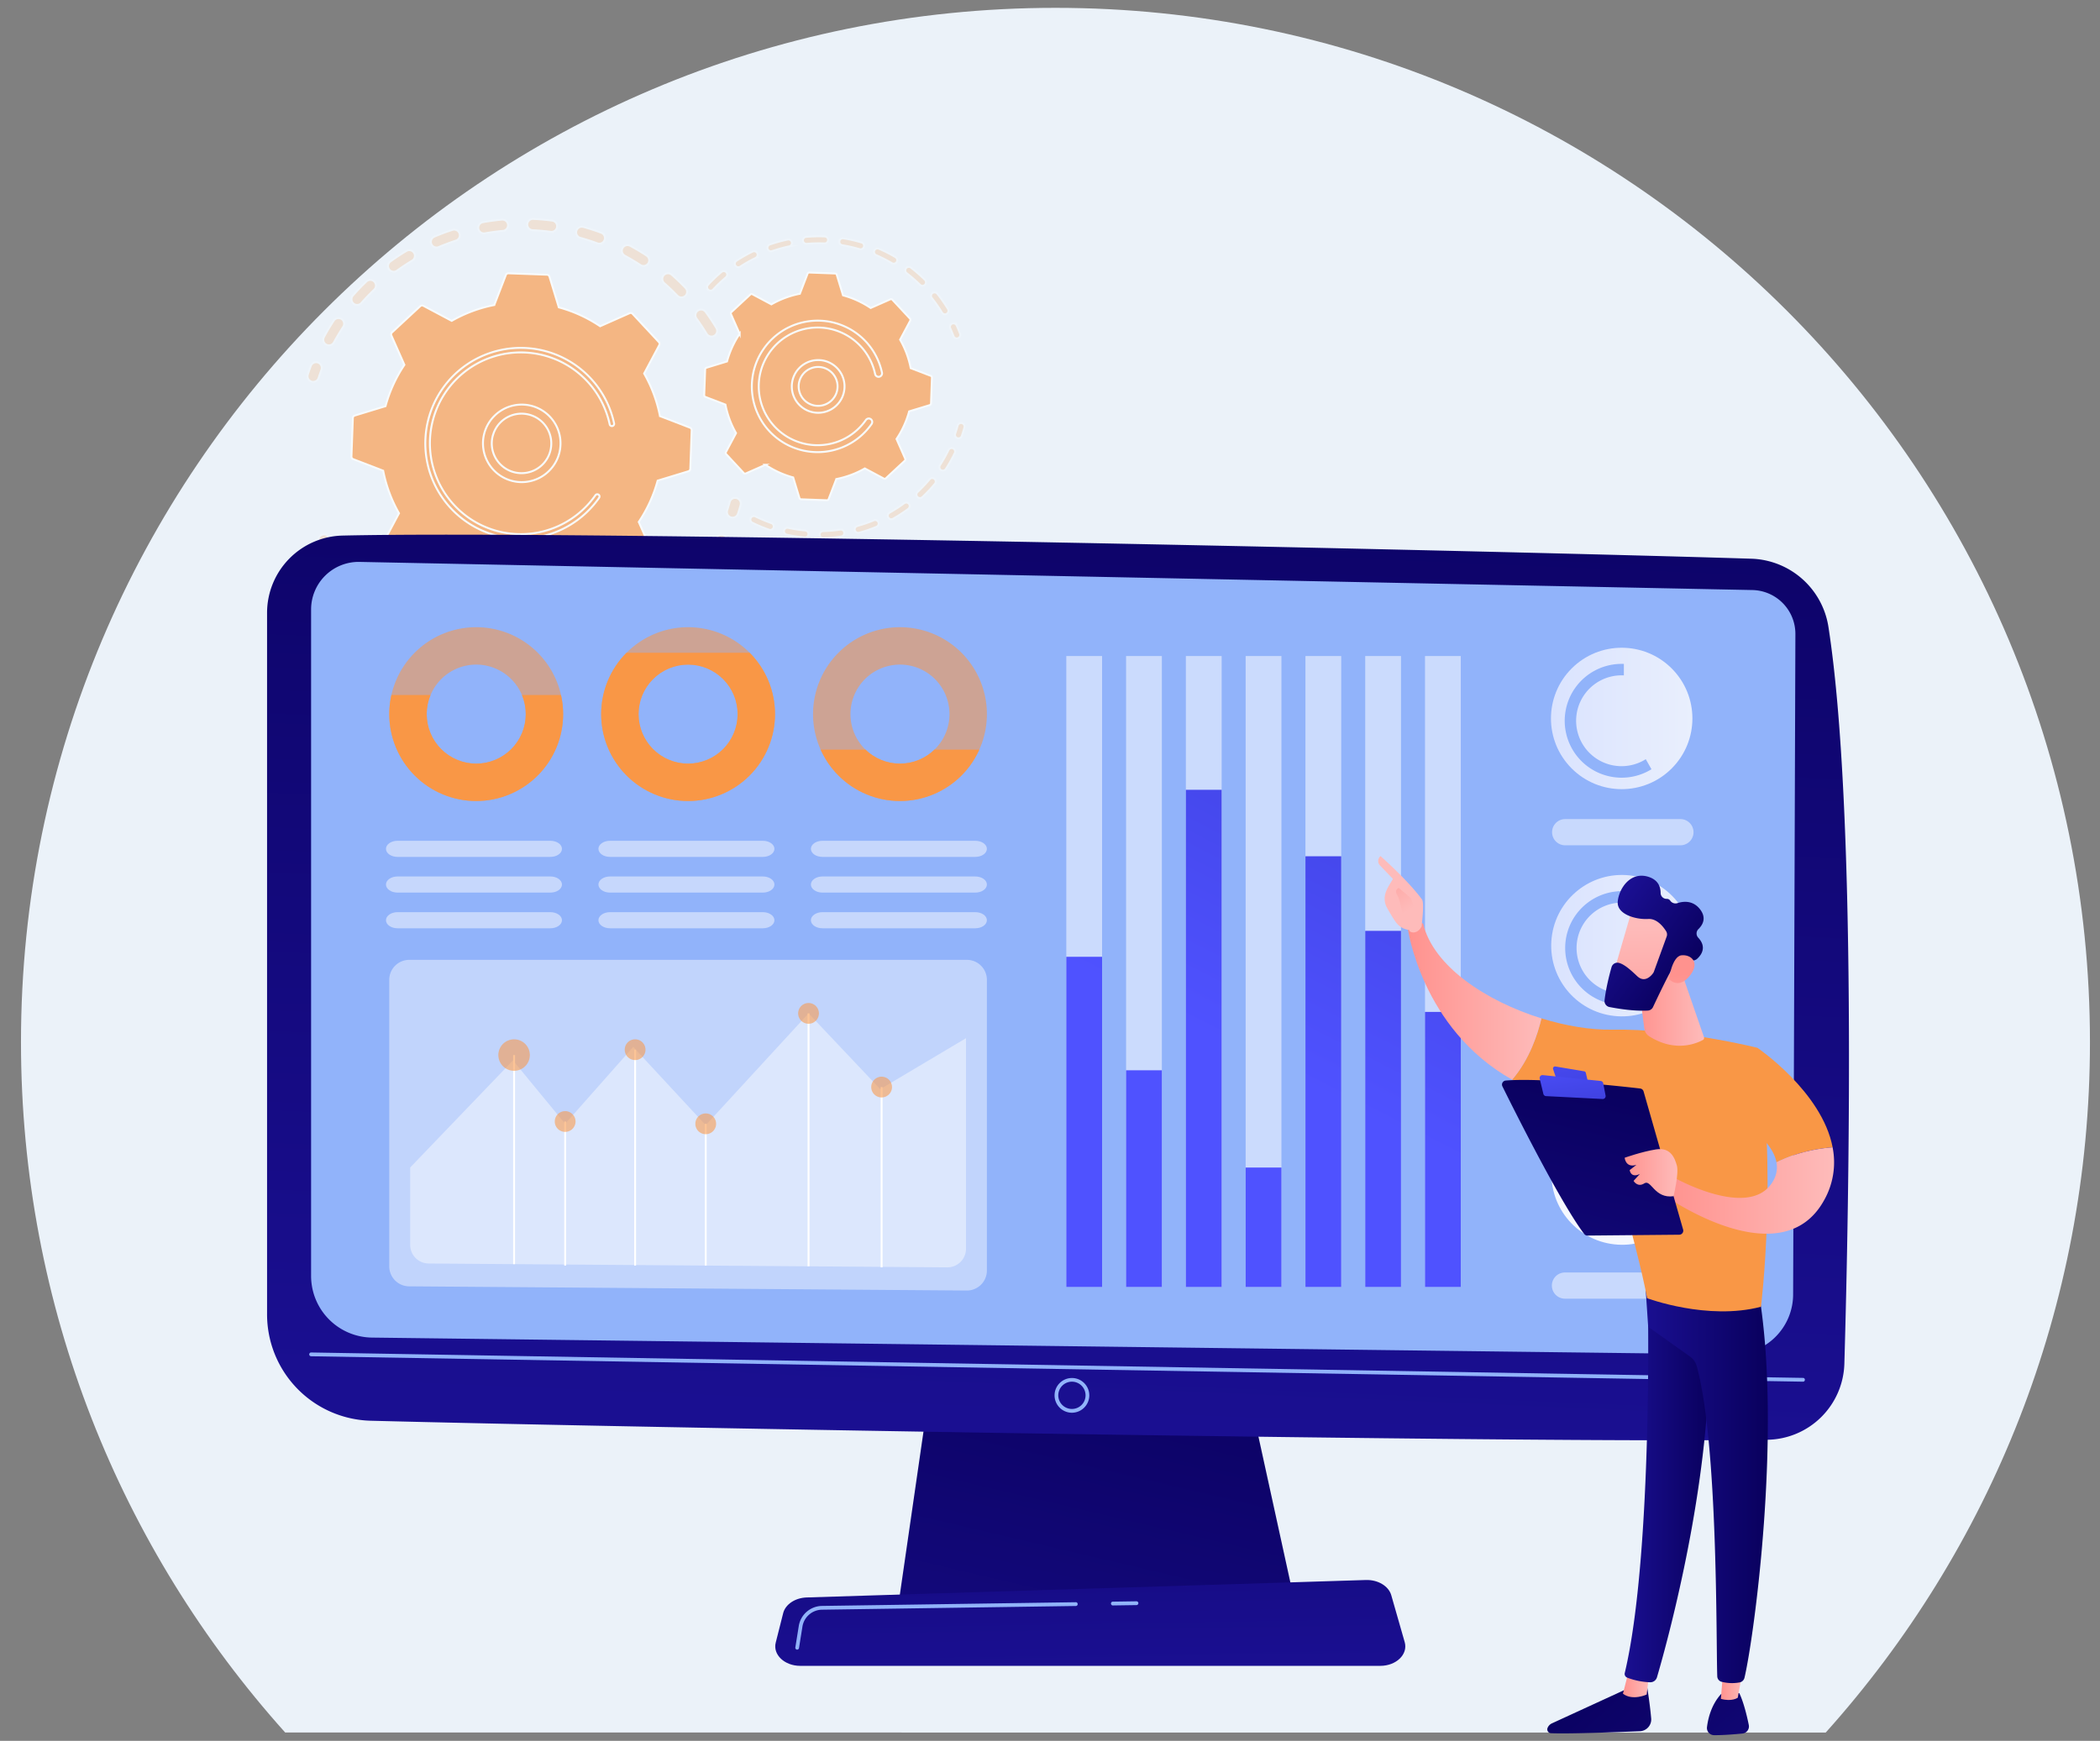 <svg xmlns="http://www.w3.org/2000/svg" xmlns:xlink="http://www.w3.org/1999/xlink" viewBox="0 0 2176.85 1804.85"><rect x="0" y="0" width="2176.85" height="1804.85" fill="#808080" stroke="none"/><defs><style>.cls-1,.cls-20,.cls-5{fill:#f99746;}.cls-1{opacity:0.57;}.cls-2{fill:#ebf2f9;}.cls-3{opacity:0.66;}.cls-4{opacity:0.3;}.cls-5{stroke:#fff;stroke-miterlimit:10;stroke-width:2px;}.cls-6{fill:url(#linear-gradient);}.cls-7{fill:url(#linear-gradient-2);}.cls-8{fill:#91b3fa;}.cls-9{fill:url(#linear-gradient-3);}.cls-10{opacity:0.53;}.cls-11,.cls-23,.cls-26,.cls-28{fill:#fff;}.cls-12{fill:url(#linear-gradient-4);}.cls-13{fill:url(#linear-gradient-5);}.cls-14{fill:url(#linear-gradient-6);}.cls-15{fill:url(#linear-gradient-7);}.cls-16{fill:url(#linear-gradient-8);}.cls-17{fill:url(#linear-gradient-9);}.cls-18{fill:url(#linear-gradient-10);}.cls-19{clip-path:url(#clip-path);}.cls-21{clip-path:url(#clip-path-2);}.cls-22{clip-path:url(#clip-path-3);}.cls-23{opacity:0.44;}.cls-24{opacity:0.48;}.cls-25{fill:url(#linear-gradient-11);}.cls-26{opacity:0.5;}.cls-27{fill:url(#linear-gradient-12);}.cls-28{opacity:0.91;}.cls-29{fill:url(#linear-gradient-13);}.cls-30{fill:url(#linear-gradient-14);}.cls-31{fill:url(#linear-gradient-15);}.cls-32{fill:url(#linear-gradient-16);}.cls-33{fill:url(#linear-gradient-17);}.cls-34{fill:url(#linear-gradient-18);}.cls-35{fill:url(#linear-gradient-19);}.cls-36{fill:url(#linear-gradient-20);}.cls-37{fill:url(#linear-gradient-21);}.cls-38{fill:url(#linear-gradient-22);}.cls-39{fill:url(#linear-gradient-23);}.cls-40{fill:url(#linear-gradient-24);}.cls-41{fill:url(#linear-gradient-25);}.cls-42{fill:url(#linear-gradient-26);}.cls-43{fill:url(#linear-gradient-27);}.cls-44{fill:url(#linear-gradient-28);}.cls-45{fill:url(#linear-gradient-29);}.cls-46{fill:url(#linear-gradient-30);}.cls-47{fill:url(#linear-gradient-31);}</style><linearGradient id="linear-gradient" x1="1204.07" y1="1329.46" x2="1049.15" y2="1988.85" gradientUnits="userSpaceOnUse"><stop offset="0" stop-color="#09005d"/><stop offset="1" stop-color="#1a0f91"/></linearGradient><linearGradient id="linear-gradient-2" x1="1127.19" y1="240.84" x2="1075.55" y2="1472.23" xlink:href="#linear-gradient"/><linearGradient id="linear-gradient-3" x1="1122.65" y1="1247.63" x2="1130.59" y2="1732.24" xlink:href="#linear-gradient"/><linearGradient id="linear-gradient-4" x1="1186.66" y1="1040.61" x2="1351.51" y2="718.85" gradientUnits="userSpaceOnUse"><stop offset="0" stop-color="#4f52ff"/><stop offset="1" stop-color="#4042e2"/></linearGradient><linearGradient id="linear-gradient-5" x1="1259.62" y1="1077.99" x2="1424.47" y2="756.23" xlink:href="#linear-gradient-4"/><linearGradient id="linear-gradient-6" x1="1249.7" y1="1072.91" x2="1414.55" y2="751.15" xlink:href="#linear-gradient-4"/><linearGradient id="linear-gradient-7" x1="1378.26" y1="1138.77" x2="1543.1" y2="817.02" xlink:href="#linear-gradient-4"/><linearGradient id="linear-gradient-8" x1="1361.86" y1="1130.37" x2="1526.71" y2="808.61" xlink:href="#linear-gradient-4"/><linearGradient id="linear-gradient-9" x1="1426.63" y1="1163.56" x2="1591.48" y2="841.8" xlink:href="#linear-gradient-4"/><linearGradient id="linear-gradient-10" x1="1492.77" y1="1197.44" x2="1657.62" y2="875.69" xlink:href="#linear-gradient-4"/><clipPath id="clip-path"><path class="cls-1" d="M493.63,650.28a90.1,90.1,0,1,0,90.1,90.1A90.09,90.09,0,0,0,493.63,650.28Zm0,141.43A51.33,51.33,0,1,1,545,740.38,51.34,51.34,0,0,1,493.63,791.71Z"/></clipPath><clipPath id="clip-path-2"><path class="cls-1" d="M713.27,650.28a90.1,90.1,0,1,0,90.1,90.1A90.09,90.09,0,0,0,713.27,650.28Zm0,141.43a51.33,51.33,0,1,1,51.33-51.33A51.34,51.34,0,0,1,713.27,791.71Z"/></clipPath><clipPath id="clip-path-3"><path class="cls-1" d="M932.91,650.28a90.1,90.1,0,1,0,90.1,90.1A90.1,90.1,0,0,0,932.91,650.28Zm0,141.43a51.33,51.33,0,1,1,51.33-51.33A51.34,51.34,0,0,1,932.91,791.71Z"/></clipPath><linearGradient id="linear-gradient-11" x1="1608.04" y1="980.5" x2="1754.66" y2="980.5" gradientTransform="translate(2555.47 -758.53) rotate(86.44)" gradientUnits="userSpaceOnUse"><stop offset="0" stop-color="#dae3fe"/><stop offset="1" stop-color="#e9effd"/></linearGradient><linearGradient id="linear-gradient-12" x1="1607.72" y1="744.87" x2="1754.34" y2="744.87" gradientTransform="translate(1019.06 -970.5) rotate(45)" xlink:href="#linear-gradient-11"/><linearGradient id="linear-gradient-13" x1="1766.41" y1="1137.77" x2="1539.51" y2="1353.1" gradientUnits="userSpaceOnUse"><stop offset="0" stop-color="#fdf53f"/><stop offset="1" stop-color="#d93c65"/></linearGradient><linearGradient id="linear-gradient-14" x1="7192.26" y1="1721.22" x2="6886.75" y2="2053.52" gradientTransform="matrix(-1, 0, 0, 1, 8802.59, 0)" xlink:href="#linear-gradient"/><linearGradient id="linear-gradient-15" x1="7093.1" y1="1745.9" x2="7120.24" y2="1745.9" gradientTransform="matrix(-1, 0, 0, 1, 8802.59, 0)" gradientUnits="userSpaceOnUse"><stop offset="0" stop-color="#febbba"/><stop offset="1" stop-color="#ff928e"/></linearGradient><linearGradient id="linear-gradient-16" x1="7028.75" y1="1538.4" x2="7118.48" y2="1538.4" gradientTransform="matrix(-1, 0, 0, 1, 8802.59, 0)" xlink:href="#linear-gradient"/><linearGradient id="linear-gradient-17" x1="7123.73" y1="1658.21" x2="6818.22" y2="1990.52" gradientTransform="matrix(-1, 0, 0, 1, 8802.59, 0)" xlink:href="#linear-gradient"/><linearGradient id="linear-gradient-18" x1="6995.3" y1="1744.51" x2="7018.73" y2="1744.51" xlink:href="#linear-gradient-15"/><linearGradient id="linear-gradient-19" x1="6970.04" y1="1535.47" x2="7097.43" y2="1535.47" gradientTransform="matrix(-1, 0, 0, 1, 8802.59, 0)" xlink:href="#linear-gradient"/><linearGradient id="linear-gradient-20" x1="7204.77" y1="1037.94" x2="7343.4" y2="1037.94" xlink:href="#linear-gradient-15"/><linearGradient id="linear-gradient-21" x1="8800.28" y1="1014.7" x2="8893.31" y2="1226.36" gradientTransform="translate(-7310.21)" xlink:href="#linear-gradient-15"/><linearGradient id="linear-gradient-22" x1="7342.74" y1="944.21" x2="7381.55" y2="884.53" xlink:href="#linear-gradient-15"/><linearGradient id="linear-gradient-23" x1="6901.4" y1="1234.31" x2="7076.85" y2="1234.31" xlink:href="#linear-gradient-15"/><linearGradient id="linear-gradient-24" x1="7129.92" y1="1109.57" x2="7226.4" y2="1511.54" gradientTransform="matrix(-1, 0, 0, 1, 8802.59, 0)" xlink:href="#linear-gradient"/><linearGradient id="linear-gradient-25" x1="7190.32" y1="1046.21" x2="7169.78" y2="1136.44" gradientTransform="matrix(-1, 0, 0, 1, 8802.59, 0)" xlink:href="#linear-gradient-4"/><linearGradient id="linear-gradient-26" x1="7179.57" y1="1084.06" x2="7169.75" y2="1143.02" gradientTransform="matrix(-1, 0, 0, 1, 8802.59, 0)" xlink:href="#linear-gradient-4"/><linearGradient id="linear-gradient-27" x1="7063.82" y1="1215.92" x2="7118.48" y2="1215.92" xlink:href="#linear-gradient-15"/><linearGradient id="linear-gradient-28" x1="7036.12" y1="1046.75" x2="7105.48" y2="1046.75" xlink:href="#linear-gradient-15"/><linearGradient id="linear-gradient-29" x1="1638.69" y1="-454.26" x2="1549.53" y2="-336.31" gradientTransform="matrix(-0.81, -0.58, -0.58, 0.81, 2770.9, 2278.01)" xlink:href="#linear-gradient-15"/><linearGradient id="linear-gradient-30" x1="1570.59" y1="-425.93" x2="1677.1" y2="-425.93" gradientTransform="matrix(-0.81, -0.58, -0.58, 0.81, 2770.9, 2278.01)" xlink:href="#linear-gradient"/><linearGradient id="linear-gradient-31" x1="1508.1" y1="-360.85" x2="1579.62" y2="-434.22" gradientTransform="matrix(-0.81, -0.58, -0.58, 0.81, 2770.9, 2278.01)" xlink:href="#linear-gradient-15"/></defs><title>Монтажная область 2 copy 9</title><g id="Layer_9" data-name="Layer 9"><path class="cls-2" d="M1094.09,8.13C501.86,8.13,21.75,488.23,21.75,1080.47c0,275.08,103.6,526,273.88,715.78H1892.56c170.28-189.82,273.88-440.7,273.88-715.78C2166.44,488.23,1686.33,8.13,1094.09,8.13Z"/><g class="cls-3"><g class="cls-4"><path class="cls-5" d="M740.57,348.09a5.85,5.85,0,0,1-8.05-2c-3.26-5.38-6.8-10.71-10.52-15.82a5.86,5.86,0,0,1,1.2-8.13l.09-.07a5.87,5.87,0,0,1,8.2,1.29c3.91,5.39,7.64,11,11.07,16.67a5.85,5.85,0,0,1-1.48,7.7A4.59,4.59,0,0,1,740.57,348.09Zm-38.4-41.47c-4.39-4.56-9-9-13.74-13.13a5.87,5.87,0,0,1,7.74-8.82c5,4.37,9.84,9,14.45,13.81a5.86,5.86,0,0,1-.16,8.3c-.17.16-.35.31-.53.45A5.87,5.87,0,0,1,702.17,306.62Zm-38.3-31.81c-5.27-3.46-10.76-6.73-16.31-9.72a5.87,5.87,0,0,1,5.57-10.33c5.84,3.15,11.63,6.6,17.18,10.24a5.87,5.87,0,0,1,1.69,8.12,5.8,5.8,0,0,1-1.37,1.46A5.86,5.86,0,0,1,663.87,274.81Zm-44.44-22.44c-5.92-2.2-12-4.16-18.09-5.84a5.87,5.87,0,0,1,3.12-11.31c6.41,1.77,12.81,3.84,19,6.15a5.87,5.87,0,0,1-4.08,11Zm-48.34-12c-6.24-.82-12.61-1.39-18.93-1.69a5.86,5.86,0,1,1,.55-11.71c6.64.3,13.34.9,19.92,1.77a5.87,5.87,0,0,1-1.54,11.63Zm-49.78-1c-6.28.58-12.62,1.44-18.83,2.55a5.87,5.87,0,0,1-2.07-11.55c6.54-1.17,13.21-2.07,19.82-2.68a5.86,5.86,0,1,1,1.08,11.68Zm-183.14,118a5.85,5.85,0,0,1-2.36-7.95c3.16-5.84,6.61-11.62,10.27-17.17a5.87,5.87,0,0,1,9.8,6.45c-3.47,5.28-6.76,10.76-9.76,16.3a5.81,5.81,0,0,1-1.61,1.89A5.88,5.88,0,0,1,338.17,357.36ZM472.58,249.47c-6,2-12,4.2-17.78,6.67a5.86,5.86,0,1,1-4.59-10.79c6.11-2.6,12.41-5,18.72-7a5.86,5.86,0,0,1,5.36,10.25A5.7,5.7,0,0,1,472.58,249.47ZM366.33,314.69a5.87,5.87,0,0,1-.52-8.28c4.39-5,9-9.84,13.84-14.44a5.87,5.87,0,1,1,8.12,8.47c-4.56,4.38-9,9-13.16,13.72a5.47,5.47,0,0,1-.86.81A5.88,5.88,0,0,1,366.33,314.69Zm61-44.52c-5.4,3.25-10.73,6.78-15.84,10.48a5.87,5.87,0,0,1-7-9.42l.1-.07c5.39-3.91,11-7.62,16.68-11a5.87,5.87,0,0,1,6.57,9.7C427.68,269.94,427.5,270.06,427.32,270.17Z"/><path class="cls-5" d="M328.26,394.73a5.8,5.8,0,0,0,2-2.86c.94-2.87,1.95-5.78,3-8.63a5.87,5.87,0,0,0-11-4.08c-1.11,3-2.18,6-3.16,9.08a5.86,5.86,0,0,0,9.12,6.49Z"/></g><g class="cls-4"><path class="cls-5" d="M343.65,572.91a5.87,5.87,0,0,0,1.63-7.43c-1.42-2.67-2.81-5.41-4.13-8.15a5.86,5.86,0,1,0-10.57,5.08c1.39,2.88,2.85,5.77,4.35,8.58a5.84,5.84,0,0,0,8.72,1.92Z"/><path class="cls-5" d="M673.77,654.71a5.87,5.87,0,1,1-6.62-9.69c5.09-3.48,10.12-7.23,15-11.18a5.87,5.87,0,1,1,7.4,9.11c-2.11,1.71-4.25,3.39-6.4,5C680.07,650.29,676.92,652.56,673.77,654.71Zm30.88-33.28a5.85,5.85,0,0,1-.27-8.29c4.25-4.54,8.36-9.3,12.21-14.16a5.86,5.86,0,0,1,9.2,7.27c-4,5.12-8.37,10.14-12.85,14.92a5.73,5.73,0,0,1-.74.66A5.85,5.85,0,0,1,704.65,621.43ZM646.2,670.89c-5.85,2.91-11.89,5.61-18,8A5.87,5.87,0,0,1,623.9,668c5.78-2.29,11.52-4.85,17.06-7.61a5.87,5.87,0,0,1,6.17,9.92A6.31,6.31,0,0,1,646.2,670.89ZM735.84,582a5.86,5.86,0,0,1-2.08-8c3.15-5.36,6.11-10.91,8.79-16.5a5.87,5.87,0,0,1,10.58,5.07c-2.83,5.89-6,11.74-9.26,17.38a5.86,5.86,0,0,1-8,2.08ZM597.79,688.61c-6.34,1.55-12.83,2.86-19.29,3.87a5.87,5.87,0,1,1-1.83-11.59c6.15-1,12.31-2.2,18.33-3.67a5.86,5.86,0,0,1,4.93,10.37A5.73,5.73,0,0,1,597.79,688.61Zm-51.12,6.68c-6.54.13-13.16,0-19.67-.43a5.87,5.87,0,1,1,.74-11.71c6.19.4,12.48.53,18.69.41a5.86,5.86,0,0,1,3.66,10.54A5.78,5.78,0,0,1,546.67,695.29Zm-51.37-4.62c-6.41-1.3-12.84-2.88-19.11-4.7a5.87,5.87,0,0,1,3.28-11.27c5.95,1.73,12.06,3.24,18.16,4.47a5.87,5.87,0,0,1-2.33,11.5ZM446.17,675c-6-2.66-11.9-5.62-17.62-8.78a5.87,5.87,0,0,1,5.67-10.27c5.43,3,11.06,5.81,16.74,8.34A5.87,5.87,0,1,1,446.17,675Zm-44.5-26.14c-5.23-3.91-10.35-8.09-15.24-12.44a5.87,5.87,0,0,1,7.79-8.77c4.64,4.13,9.52,8.1,14.48,11.82a5.87,5.87,0,0,1,1.18,8.21,6.38,6.38,0,0,1-1.15,1.17A5.89,5.89,0,0,1,401.67,648.81ZM364,613.57c-3.13-3.65-6.19-7.44-9.08-11.27q-1.57-2.07-3.1-4.18a5.8,5.8,0,0,1,1.32-8.19,5.86,5.86,0,0,1,8.19,1.32c1,1.33,1.94,2.66,2.94,4,2.76,3.64,5.66,7.24,8.64,10.72a5.87,5.87,0,0,1-.63,8.27l-.29.22A5.86,5.86,0,0,1,364,613.57Z"/><path class="cls-5" d="M763,535.53a5.89,5.89,0,0,0,2-2.88c1-3,1.89-6.13,2.74-9.22a5.87,5.87,0,0,0-11.31-3.12c-.81,2.94-1.69,5.89-2.61,8.76a5.86,5.86,0,0,0,9.13,6.46Z"/></g><path class="cls-5" d="M717,446.07a2.75,2.75,0,0,0-1.75-2.66l-31.13-12a145.34,145.34,0,0,0-16.42-44.14l15.68-29.43a2.74,2.74,0,0,0-.41-3.16l-27.25-29.31a2.73,2.73,0,0,0-3.12-.64l-30.49,13.51a145.11,145.11,0,0,0-42.84-19.58l-9.72-31.92a2.74,2.74,0,0,0-2.52-1.94l-40-1.45a2.73,2.73,0,0,0-2.66,1.75l-12,31.13a145.27,145.27,0,0,0-44.14,16.42L438.8,317a2.74,2.74,0,0,0-3.15.41l-29.32,27.26a2.76,2.76,0,0,0-.64,3.12l13.51,30.49a145.4,145.4,0,0,0-19.57,42.83l-31.92,9.73a2.73,2.73,0,0,0-1.94,2.52l-1.46,40a2.75,2.75,0,0,0,1.75,2.66l31.14,12a145.31,145.31,0,0,0,16.41,44.14l-15.68,29.43a2.74,2.74,0,0,0,.41,3.16L425.6,594a2.71,2.71,0,0,0,3.11.64l30.49-13.51A145.22,145.22,0,0,0,502,600.73l9.72,31.92a2.74,2.74,0,0,0,2.53,1.94l40,1.45a2.72,2.72,0,0,0,2.65-1.75l12-31.13a145.27,145.27,0,0,0,44.14-16.42l29.43,15.69a2.76,2.76,0,0,0,3.16-.41L675,574.76a2.76,2.76,0,0,0,.64-3.12l-13.51-30.49a145.68,145.68,0,0,0,19.58-42.83l31.92-9.73a2.76,2.76,0,0,0,1.94-2.52Z"/><path class="cls-5" d="M560,495a40.19,40.19,0,1,1,5-3.21A40.88,40.88,0,0,1,560,495Zm-49-43.9a30.85,30.85,0,1,0,14.78-18.42,33.22,33.22,0,0,0-3.84,2.49A30.57,30.57,0,0,0,511.05,451.06Z"/><path class="cls-5" d="M599.4,538.57a100.1,100.1,0,0,0,7.79-6.53h0c.79-.74,1.56-1.48,2.32-2.24a98.91,98.91,0,0,0,10.33-12l.13-.18.36-.49.68-1a2.34,2.34,0,0,0,0-2.76,2.15,2.15,0,0,0-.53-.51,2.34,2.34,0,0,0-3.26.58A94.36,94.36,0,0,1,516,550.73,94.21,94.21,0,1,1,632,440a2.35,2.35,0,0,0,4.59-1,98.94,98.94,0,1,0-175.76,80.19c2,2.69,4.22,5.29,6.54,7.8a99,99,0,0,0,132,11.61Z"/><g class="cls-4"><path class="cls-5" d="M994,350.13a3.62,3.62,0,0,0,1.2-4.17c-1.09-2.88-2.29-5.76-3.55-8.57a3.62,3.62,0,0,0-6.61,3c1.2,2.68,2.34,5.43,3.38,8.17a3.63,3.63,0,0,0,4.68,2.1A3.3,3.3,0,0,0,994,350.13Z"/><path class="cls-5" d="M981.45,325.3a3.61,3.61,0,0,1-5-1.21,151.82,151.82,0,0,0-8.55-12.57c-.65-.85-1.3-1.7-2-2.54a3.63,3.63,0,0,1,.6-5.09,3.75,3.75,0,0,1,5.09.6c.69.88,1.38,1.76,2.05,2.65a159.19,159.19,0,0,1,9,13.18,3.63,3.63,0,0,1-.91,4.77Zm-27.76-30a150.25,150.25,0,0,0-13.85-12.11,3.62,3.62,0,0,1,4.43-5.73,155.9,155.9,0,0,1,14.52,12.69,3.62,3.62,0,0,1,0,5.12,3.25,3.25,0,0,1-.39.35A3.63,3.63,0,0,1,953.69,295.27ZM924.6,272.86a149.57,149.57,0,0,0-16.41-8.34,3.62,3.62,0,0,1,2.88-6.65,156.88,156.88,0,0,1,17.2,8.74,3.62,3.62,0,0,1-3.67,6.25Zm-33.72-14.58a147.21,147.21,0,0,0-17.94-4.06,3.63,3.63,0,0,1,1.16-7.16,156.53,156.53,0,0,1,18.82,4.27,3.62,3.62,0,1,1-2,6.95Zm-36.25-5.91a152.5,152.5,0,0,0-18.39.42,3.62,3.62,0,0,1-.6-7.22,158.82,158.82,0,0,1,19.27-.44,3.63,3.63,0,0,1,2.05,6.51A3.58,3.58,0,0,1,854.63,252.37Zm-36.58,3.08a147.88,147.88,0,0,0-17.72,4.88,3.62,3.62,0,1,1-2.35-6.85,154.29,154.29,0,0,1,18.58-5.13,3.63,3.63,0,0,1,2.93,6.44A3.73,3.73,0,0,1,818.05,255.45Zm-34.71,11.92a147.72,147.72,0,0,0-16,9.09,3.62,3.62,0,1,1-4-6.07,156,156,0,0,1,16.76-9.53,3.62,3.62,0,0,1,3.79,6.14A4.6,4.6,0,0,1,783.34,267.37Zm-49.17,33a3.62,3.62,0,0,1-.2-5.12,159.88,159.88,0,0,1,12-11.67q1-.84,1.92-1.65a3.62,3.62,0,1,1,4.67,5.54c-.6.51-1.21,1-1.82,1.57a151,151,0,0,0-11.48,11.13,3.22,3.22,0,0,1-.48.43A3.61,3.61,0,0,1,734.17,300.36Z"/></g><g class="cls-4"><path class="cls-5" d="M941.58,527.55a155.46,155.46,0,0,1-15.91,10.31,3.62,3.62,0,0,1-3.57-6.31,150.24,150.24,0,0,0,15.19-9.83,3.62,3.62,0,0,1,4.33,5.8ZM951,515.24a3.61,3.61,0,0,1,.15-5.12,153.14,153.14,0,0,0,12.42-13.18,3.62,3.62,0,0,1,5.56,4.65,160.12,160.12,0,0,1-13,13.81l-.3.25A3.62,3.62,0,0,1,951,515.24ZM908.6,546.17a157,157,0,0,1-18,6.16,3.63,3.63,0,0,1-1.93-7,149.65,149.65,0,0,0,17.12-5.87,3.62,3.62,0,0,1,3.57,6.24A4,4,0,0,1,908.6,546.17Zm66.81-58.8a3.61,3.61,0,0,1-1.08-5,149.81,149.81,0,0,0,8.86-15.78,3.62,3.62,0,1,1,6.52,3.15,154.28,154.28,0,0,1-9.29,16.55,3.61,3.61,0,0,1-5,1.08ZM872.1,556.26a157.19,157.19,0,0,1-18.89,1.66,3.63,3.63,0,0,1-.2-7.25,148.7,148.7,0,0,0,18-1.58,3.62,3.62,0,0,1,2.72,6.47A3.56,3.56,0,0,1,872.1,556.26Zm-37.85,1a159.58,159.58,0,0,1-18.75-2.91,3.62,3.62,0,1,1,1.54-7.08,151.54,151.54,0,0,0,17.89,2.77,3.63,3.63,0,0,1-.68,7.22Zm-37-8.06a158.11,158.11,0,0,1-17.51-7.32,3.63,3.63,0,0,1,3.2-6.51,148.79,148.79,0,0,0,16.69,7,3.63,3.63,0,0,1,2.23,4.62,3.53,3.53,0,0,1-1.23,1.69A3.62,3.62,0,0,1,797.23,549.24Z"/><path class="cls-5" d="M995.74,453.74A3.57,3.57,0,0,0,997,452c1-2.93,1.92-5.91,2.73-8.85a3.63,3.63,0,0,0-7-1.93c-.77,2.81-1.65,5.65-2.6,8.45a3.63,3.63,0,0,0,2.27,4.6A3.59,3.59,0,0,0,995.74,453.74Z"/></g><path class="cls-5" d="M966.06,391.48a1.84,1.84,0,0,0-1.17-1.78l-20.84-8a97,97,0,0,0-11-29.53l10.49-19.7a1.83,1.83,0,0,0-.27-2.11l-18.24-19.61a1.82,1.82,0,0,0-2.09-.43l-20.4,9a97,97,0,0,0-28.66-13.1l-6.51-21.36a1.84,1.84,0,0,0-1.69-1.3l-26.76-1a1.82,1.82,0,0,0-1.78,1.17l-8,20.83a97.11,97.11,0,0,0-29.54,11l-19.69-10.5a1.82,1.82,0,0,0-2.11.28L758.16,323.6a1.84,1.84,0,0,0-.43,2.08l9,20.41a97.42,97.42,0,0,0-13.1,28.66l-21.36,6.51a1.82,1.82,0,0,0-1.3,1.68l-1,26.77a1.85,1.85,0,0,0,1.17,1.78l20.84,8a97.18,97.18,0,0,0,11,29.54l-10.49,19.69a1.83,1.83,0,0,0,.27,2.11l18.24,19.61a1.82,1.82,0,0,0,2.09.43l20.4-9A97,97,0,0,0,822.2,495l6.51,21.36a1.84,1.84,0,0,0,1.69,1.3l26.76,1a1.82,1.82,0,0,0,1.78-1.17l8-20.83a97.11,97.11,0,0,0,29.54-11l19.69,10.5a1.83,1.83,0,0,0,2.12-.28l19.61-18.23a1.86,1.86,0,0,0,.43-2.09l-9-20.4a97.6,97.6,0,0,0,13.1-28.67l21.36-6.5a1.84,1.84,0,0,0,1.3-1.69Z"/><path class="cls-5" d="M861.23,424.62a27.33,27.33,0,1,1,3.41-2.21A28,28,0,0,1,861.23,424.62Zm-30.86-14.33a20.17,20.17,0,0,0,27.38,8h0a20.16,20.16,0,1,0-27.38-8Z"/><path class="cls-5" d="M888.65,455a67.4,67.4,0,0,0,5.31-4.46,68.53,68.53,0,0,0,9.18-10.45l.36-.51a3.63,3.63,0,0,0-.08-4.26,3.85,3.85,0,0,0-.82-.79,3.63,3.63,0,0,0-5,.9,61.64,61.64,0,0,1-8.53,9.8h0l-.53.48a60.33,60.33,0,0,1-26.34,14.09,61.4,61.4,0,0,1-16.34,1.74h-.13l-.42,0A61,61,0,1,1,892.16,359c1.41,1.51,2.74,3.1,4,4.74a60.76,60.76,0,0,1,11,24.08,3.42,3.42,0,0,0,.66,1.43,3.62,3.62,0,0,0,6.43-2.94,68.28,68.28,0,0,0-12.32-26.94c-1.4-1.84-2.88-3.61-4.46-5.31A68.26,68.26,0,0,0,793,441.63,69.28,69.28,0,0,0,797.5,447,68.35,68.35,0,0,0,888.65,455Z"/></g><polygon class="cls-6" points="966.91 1417.81 931.5 1662.16 1342.31 1662.16 1288.8 1417.81 966.91 1417.81"/><path class="cls-7" d="M276.84,635.41V1362.7A110.33,110.33,0,0,0,384.33,1473c265.64,6.85,1194.73,23.46,1447.61,19.73a81.18,81.18,0,0,0,79.92-78.87c4.88-169,12.8-575.25-16.51-763.88a83.54,83.54,0,0,0-79.88-70.71c-222.57-7.12-1207.47-29.73-1460.23-24A80.2,80.2,0,0,0,276.84,635.41Z"/><path class="cls-8" d="M322.48,631.87v691a63.93,63.93,0,0,0,63,63.92l1410.12,17.42a62.21,62.21,0,0,0,63.14-62l2.36-684.8a45.5,45.5,0,0,0-44.39-45.66L373,582.58A49.3,49.3,0,0,0,322.48,631.87Z"/><path class="cls-8" d="M1869.32,1432.51h0L322.44,1406.15a2,2,0,0,1-1.92-2,2,2,0,0,1,2-1.92l1546.84,26.36a2,2,0,0,1,0,3.91Z"/><path class="cls-8" d="M1111.16,1464.7a18,18,0,1,1,18-18A18.07,18.07,0,0,1,1111.16,1464.7Zm0-32.19a14.14,14.14,0,1,0,14.13,14.14A14.15,14.15,0,0,0,1111.16,1432.51Z"/><path class="cls-9" d="M1430.79,1727.13H829.56c-16.34,0-28.6-11.62-25.44-24.11l7.71-30.51c2.32-9.18,12.42-15.92,24.41-16.29l579.61-18.09c12.52-.39,23.62,6.26,26.34,15.8l13.91,48.59C1459.72,1715.15,1447.39,1727.13,1430.79,1727.13Z"/><path class="cls-8" d="M1153.21,1664.48a2,2,0,0,1,0-3.91l24.83-.36a2,2,0,0,1,2,1.92,2,2,0,0,1-1.93,2l-24.84.36Z"/><path class="cls-8" d="M826.38,1710.31a1.73,1.73,0,0,1-.32,0,2,2,0,0,1-1.62-2.23l3.55-22.2A24.75,24.75,0,0,1,852.11,1665l263.43-3.85h0a2,2,0,0,1,0,3.91l-263.44,3.85a20.84,20.84,0,0,0-20.31,17.59l-3.55,22.19A2,2,0,0,1,826.38,1710.31Z"/><g class="cls-10"><rect class="cls-11" x="1105.32" y="680.17" width="37.09" height="654.17"/><rect class="cls-11" x="1167.29" y="680.17" width="37.09" height="654.17"/><rect class="cls-11" x="1229.26" y="680.17" width="37.09" height="654.17"/><rect class="cls-11" x="1291.24" y="680.17" width="37.09" height="654.17"/><rect class="cls-11" x="1353.21" y="680.17" width="37.09" height="654.17"/><rect class="cls-11" x="1415.18" y="680.17" width="37.09" height="654.17"/><rect class="cls-11" x="1477.15" y="680.17" width="37.09" height="654.17"/></g><rect class="cls-12" x="1105.32" y="991.99" width="37.09" height="342.35"/><rect class="cls-13" x="1167.29" y="1109.65" width="37.09" height="224.69"/><rect class="cls-14" x="1229.26" y="818.86" width="37.09" height="515.49"/><rect class="cls-15" x="1291.24" y="1210.5" width="37.09" height="123.84"/><rect class="cls-16" x="1353.21" y="887.77" width="37.09" height="446.57"/><rect class="cls-17" x="1415.18" y="965.09" width="37.09" height="369.25"/><rect class="cls-18" x="1477.15" y="1049.14" width="37.09" height="285.2"/><path class="cls-1" d="M493.63,650.28a90.1,90.1,0,1,0,90.1,90.1A90.09,90.09,0,0,0,493.63,650.28Zm0,141.43A51.33,51.33,0,1,1,545,740.38,51.34,51.34,0,0,1,493.63,791.71Z"/><g class="cls-19"><rect class="cls-20" x="367.8" y="720.56" width="267.64" height="113.27"/></g><path class="cls-1" d="M713.27,650.28a90.1,90.1,0,1,0,90.1,90.1A90.09,90.09,0,0,0,713.27,650.28Zm0,141.43a51.33,51.33,0,1,1,51.33-51.33A51.34,51.34,0,0,1,713.27,791.71Z"/><g class="cls-21"><rect class="cls-20" x="587.44" y="676.78" width="267.64" height="157.05"/></g><path class="cls-1" d="M932.91,650.28a90.1,90.1,0,1,0,90.1,90.1A90.1,90.1,0,0,0,932.91,650.28Zm0,141.43a51.33,51.33,0,1,1,51.33-51.33A51.34,51.34,0,0,1,932.91,791.71Z"/><g class="cls-22"><rect class="cls-20" x="807.08" y="777.2" width="267.64" height="56.63"/></g><path class="cls-23" d="M1002.1,1338l-578-4.34a20.75,20.75,0,0,1-20.6-20.76V1015.91a20.75,20.75,0,0,1,20.75-20.75h578a20.75,20.75,0,0,1,20.76,20.75v301.3A20.75,20.75,0,0,1,1002.1,1338Z"/><path class="cls-23" d="M912.45,1129.23l-74.32-78.58L731.56,1166.56l-75.19-81.13-70.53,79.72-54.08-65.71-106.57,111v80.24a19.3,19.3,0,0,0,19.16,19.3l537.55,4a19.31,19.31,0,0,0,19.45-19.31V1076.39Z"/><rect class="cls-11" x="912.9" y="1127.05" width="1.96" height="186.94"/><rect class="cls-11" x="837.15" y="1050.65" width="1.96" height="262.25"/><rect class="cls-11" x="730.58" y="1165.15" width="1.96" height="146.96"/><rect class="cls-11" x="657.39" y="1088.3" width="1.96" height="223.81"/><rect class="cls-11" x="584.87" y="1162.76" width="1.96" height="149.35"/><rect class="cls-11" x="531.93" y="1093.87" width="1.96" height="216.8"/><circle class="cls-1" cx="532.91" cy="1093.87" r="16.33" transform="translate(-681.63 1167.61) rotate(-67.5)"/><path class="cls-1" d="M596.6,1162.76A10.76,10.76,0,1,1,585.84,1152,10.75,10.75,0,0,1,596.6,1162.76Z"/><path class="cls-1" d="M669.12,1088.3a10.76,10.76,0,1,1-10.76-10.76A10.76,10.76,0,0,1,669.12,1088.3Z"/><path class="cls-1" d="M742.32,1165.15a10.76,10.76,0,1,1-10.76-10.76A10.75,10.75,0,0,1,742.32,1165.15Z"/><path class="cls-1" d="M848.88,1050.65a10.76,10.76,0,1,1-10.75-10.75A10.75,10.75,0,0,1,848.88,1050.65Z"/><path class="cls-1" d="M924.64,1127.05a10.76,10.76,0,1,1-10.76-10.76A10.75,10.75,0,0,1,924.64,1127.05Z"/><g class="cls-24"><path class="cls-11" d="M570.53,945.72H412.09c-6.63,0-12,3.74-12,8.36s5.37,8.35,12,8.35H570.53c6.63,0,12-3.74,12-8.35S577.16,945.72,570.53,945.72Z"/><path class="cls-11" d="M570.53,908.71H412.09c-6.63,0-12,3.75-12,8.36s5.37,8.36,12,8.36H570.53c6.63,0,12-3.74,12-8.36S577.16,908.71,570.53,908.71Z"/><path class="cls-11" d="M570.53,871.71H412.09c-6.63,0-12,3.74-12,8.36s5.37,8.35,12,8.35H570.53c6.63,0,12-3.74,12-8.35S577.16,871.71,570.53,871.71Z"/></g><g class="cls-24"><path class="cls-11" d="M790.77,945.72H632.33c-6.63,0-12,3.74-12,8.36s5.37,8.35,12,8.35H790.77c6.63,0,12-3.74,12-8.35S797.4,945.72,790.77,945.72Z"/><path class="cls-11" d="M790.77,908.71H632.33c-6.63,0-12,3.75-12,8.36s5.37,8.36,12,8.36H790.77c6.63,0,12-3.74,12-8.36S797.4,908.71,790.77,908.71Z"/><path class="cls-11" d="M790.77,871.71H632.33c-6.63,0-12,3.74-12,8.36s5.37,8.35,12,8.35H790.77c6.63,0,12-3.74,12-8.35S797.4,871.71,790.77,871.71Z"/></g><g class="cls-24"><path class="cls-11" d="M1011,945.72H852.57c-6.63,0-12,3.74-12,8.36s5.37,8.35,12,8.35H1011c6.63,0,12-3.74,12-8.35S1017.64,945.72,1011,945.72Z"/><path class="cls-11" d="M1011,908.71H852.57c-6.63,0-12,3.75-12,8.36s5.37,8.36,12,8.36H1011c6.63,0,12-3.74,12-8.36S1017.64,908.71,1011,908.71Z"/><path class="cls-11" d="M1011,871.71H852.57c-6.63,0-12,3.74-12,8.36s5.37,8.35,12,8.35H1011c6.63,0,12-3.74,12-8.35S1017.64,871.71,1011,871.71Z"/></g><circle class="cls-25" cx="1681.35" cy="980.5" r="73.31" transform="translate(598.27 2597.67) rotate(-86.44)"/><path class="cls-8" d="M1724.91,965a47.09,47.09,0,1,1-43.56-29.2c.79,0,1.58,0,2.37.07V923.93c-.79,0-1.58,0-2.37,0a58.95,58.95,0,1,0,54.51,36.36Z"/><path class="cls-26" d="M1741.6,1084.86H1622.14a13.58,13.58,0,1,0,0,27.15H1741.6a13.58,13.58,0,1,0,0-27.15Z"/><circle class="cls-27" cx="1681.03" cy="744.87" r="73.31" transform="translate(-34.34 1406.84) rotate(-45)"/><path class="cls-8" d="M1706,787.11a47.09,47.09,0,1,1-25.09-86.93c.8,0,1.59,0,2.38.06V688.3c-.79,0-1.58,0-2.38,0a59,59,0,1,0,31,109.24Z"/><path class="cls-26" d="M1741.92,849.23H1622.45a13.58,13.58,0,0,0,0,27.16h119.47a13.58,13.58,0,0,0,0-27.16Z"/><circle class="cls-28" cx="1681.61" cy="1217.32" r="73.31" transform="translate(362.15 2820.04) rotate(-86.44)"/><path class="cls-29" d="M1721.53,1243.8a47.09,47.09,0,1,1-38.94-73.57c.8,0,1.59,0,2.38.06v-11.93c-.79,0-1.58-.06-2.38-.06a59,59,0,1,0,48.61,92.5Z"/><path class="cls-26" d="M1621.87,1346.44h119.47a13.58,13.58,0,1,0,0-27.15H1621.87a13.58,13.58,0,0,0,0,27.15Z"/><path class="cls-30" d="M1706.9,1746s3.16,17.91,4.71,35.64a12.21,12.21,0,0,1-11.68,13.24c-23.61,1-74.12,2.9-92.24,2.09a4,4,0,0,1-3.5-5.45,8.85,8.85,0,0,1,4.55-4.79l83.43-38.35Z"/><path class="cls-31" d="M1709.49,1735.45l-2.54,21.42s-14.62,6.81-24.6-.86l6.05-23.87Z"/><path class="cls-32" d="M1707.58,1332.66c1.1,5.6,5.89,279.2-23.35,401.81a4.15,4.15,0,0,0,2.44,4.84,72.4,72.4,0,0,0,23.82,4.84,7.17,7.17,0,0,0,7.11-5.14c8.36-28.45,48.42-171,53.64-307.14,5.84-152.14,0-5.18,0-5.18l-3.42-94Z"/><path class="cls-33" d="M1802.87,1755.32s5,9,9.91,33.07a7.45,7.45,0,0,1-6.56,8.92c-7.8.77-19.8,1.75-29.41,1.69a7.44,7.44,0,0,1-7.36-8.29c1.07-8.77,4.38-23.16,14.63-34.38Z"/><path class="cls-34" d="M1807.29,1727.76l-5.94,32.4s-5.87,4.37-17.49,1.2l2.83-34.86Z"/><path class="cls-35" d="M1823.34,1341.06c23.91,144.35-5.19,356.78-15,398.36a6.47,6.47,0,0,1-5.24,4.92,43.52,43.52,0,0,1-18.7-.74,6,6,0,0,1-4.28-5.47c-1.31-33.62,1.06-240-21.23-321.53a18.46,18.46,0,0,0-7.15-10.22l-43.25-30.76-3.32-49.71Z"/><path class="cls-20" d="M1670.92,1067.53c71.68-1.18,150.78,18.82,150.78,18.82,21.36,124.68,3.73,268.48,3.73,268.48-55.49,14.56-118.09-8.89-118.09-8.89-9.23-52.12-52.26-198.77-52.26-198.77-35-4.35-63.88-14.46-87.64-27.81,18.13-21,26.67-47.74,30.38-63.55C1623.17,1063.69,1648.81,1067.9,1670.92,1067.53Z"/><path class="cls-36" d="M1459.19,962c7-8.51,16-4.48,16-4.48,10.55,44.56,65.86,80.69,122.68,98.34-3.71,15.81-12.25,42.54-30.38,63.55C1473.14,1066.33,1459.19,962,1459.19,962Z"/><path class="cls-37" d="M1460.89,964.11c-.73,2.34,7.8,5.91,12.82-3.67.18-4.59,3-24.26.23-28-14.61-19.92-42.94-44.89-42.94-44.89a6.74,6.74,0,0,0-.85,9.36l13.75,14.32c-2.88,5.19-6.38,9.58-8,15.86a19.29,19.29,0,0,0,1.92,14.17c2.42,4.35,5.71,10,8.82,14.42C1452.5,964.05,1460.89,964.11,1460.89,964.11Z"/><path class="cls-38" d="M1449.91,920.52l12.52,10.61,3.93,10.57-11.16,12.39s-3.76-21-6.55-25.51S1447.31,921.85,1449.91,920.52Z"/><path class="cls-20" d="M1794.2,1155.76l27.5-69.41s67,45.5,78,103.18c-12.65.93-35.67,4.22-58.2,15.6C1836.5,1177.89,1794.2,1155.76,1794.2,1155.76Z"/><path class="cls-39" d="M1735.69,1221.07s75.17,42.49,100.54,6.21c5.26-7.53,6.52-15,5.23-22.15,22.53-11.38,45.55-14.67,58.2-15.6a79.58,79.58,0,0,1-8.65,54.57c-44.43,81.28-165.27-4.49-165.27-4.49Z"/><path class="cls-40" d="M1744.72,1274.82l-41-143.27a4.18,4.18,0,0,0-3.54-3c-7.43-.87-29-3.3-53.84-5.41-30-2.53-64.74-4.58-85.53-2.84a4.2,4.2,0,0,0-3.43,6c11.82,23.91,60.45,121.19,84.8,153.06a4.17,4.17,0,0,0,3.38,1.66l95.19-.88A4.2,4.2,0,0,0,1744.72,1274.82Z"/><path class="cls-41" d="M1642.07,1110.71l-29.75-5a2.13,2.13,0,0,0-2.38,2.77l3,8.92a2.12,2.12,0,0,0,1.74,1.45l28.62,3.82a2.13,2.13,0,0,0,2.37-2.6l-1.83-7.79A2.11,2.11,0,0,0,1642.07,1110.71Z"/><path class="cls-42" d="M1664.34,1135.89l-2.45-12.76a3,3,0,0,0-2.6-2.38l-60.08-6.1a3,3,0,0,0-3.17,3.63l3.82,15.9a3,3,0,0,0,2.72,2.26l58.71,3A3,3,0,0,0,1664.34,1135.89Z"/><path class="cls-43" d="M1734.81,1240.21s5.72-23.5,3.41-31.84-6.77-19.06-21.66-16.68-32.45,8.66-32.45,8.66.89,10.86,12.2,7.35l-7,5.43s1,8.7,10.56,4l-6.53,7.2s4.1,7.15,11.14,2.56S1714.87,1243,1734.81,1240.21Z"/><path class="cls-44" d="M1743.53,1009.34l22.81,66a2.38,2.38,0,0,1-1.09,2.86c-6.21,3.44-28.61,13.37-55.61-3.74a11.2,11.2,0,0,1-5.15-8l-7.39-57.09Z"/><path class="cls-45" d="M1692.47,941.21c-.69.95-22.12,75.66-22.12,75.66l42.91,11.33,30.84-67.79S1704,925.24,1692.47,941.21Z"/><path class="cls-46" d="M1727.06,965.43a6.38,6.38,0,0,1,.59,5.59l-13.24,36.42a6,6,0,0,1-.82,1.54c-1.91,2.63-8.65,10.48-16.48,3.09-6.67-6.3-12.89-12-18.71-13.72a6.36,6.36,0,0,0-7.9,4.42c-2,7-5.71,21.25-7.23,34.37a6.34,6.34,0,0,0,5.11,6.94c8.57,1.67,25.4,4.45,39.71,3.67a6.37,6.37,0,0,0,5.43-3.67c4.4-9.37,16.85-35.6,21.5-42.47,4.32-6.38,14.6-6.28,19.31-5.87a6.4,6.4,0,0,0,4.87-1.62c4-3.6,10.57-11.91,1.12-22a6.38,6.38,0,0,1,.29-8.88c4.4-4.3,8.67-11.6,1.5-20.68s-16.88-8.28-23.15-6.25a6.62,6.62,0,0,1-7.56-2.47,4.2,4.2,0,0,0-3.72-1.91,6.19,6.19,0,0,1-6.3-6.18c0-6-2.3-13.35-12.52-16.64-18.74-6-30.63,12-31.91,25.56s19.4,18.91,31.6,18.11C1717.51,952.2,1724.16,960.81,1727.06,965.43Z"/><path class="cls-47" d="M1730,1015s3.26-23.49,13-24.55,19.25,7.07,9.4,20.18C1740.18,1027,1730,1015,1730,1015Z"/></g></svg>